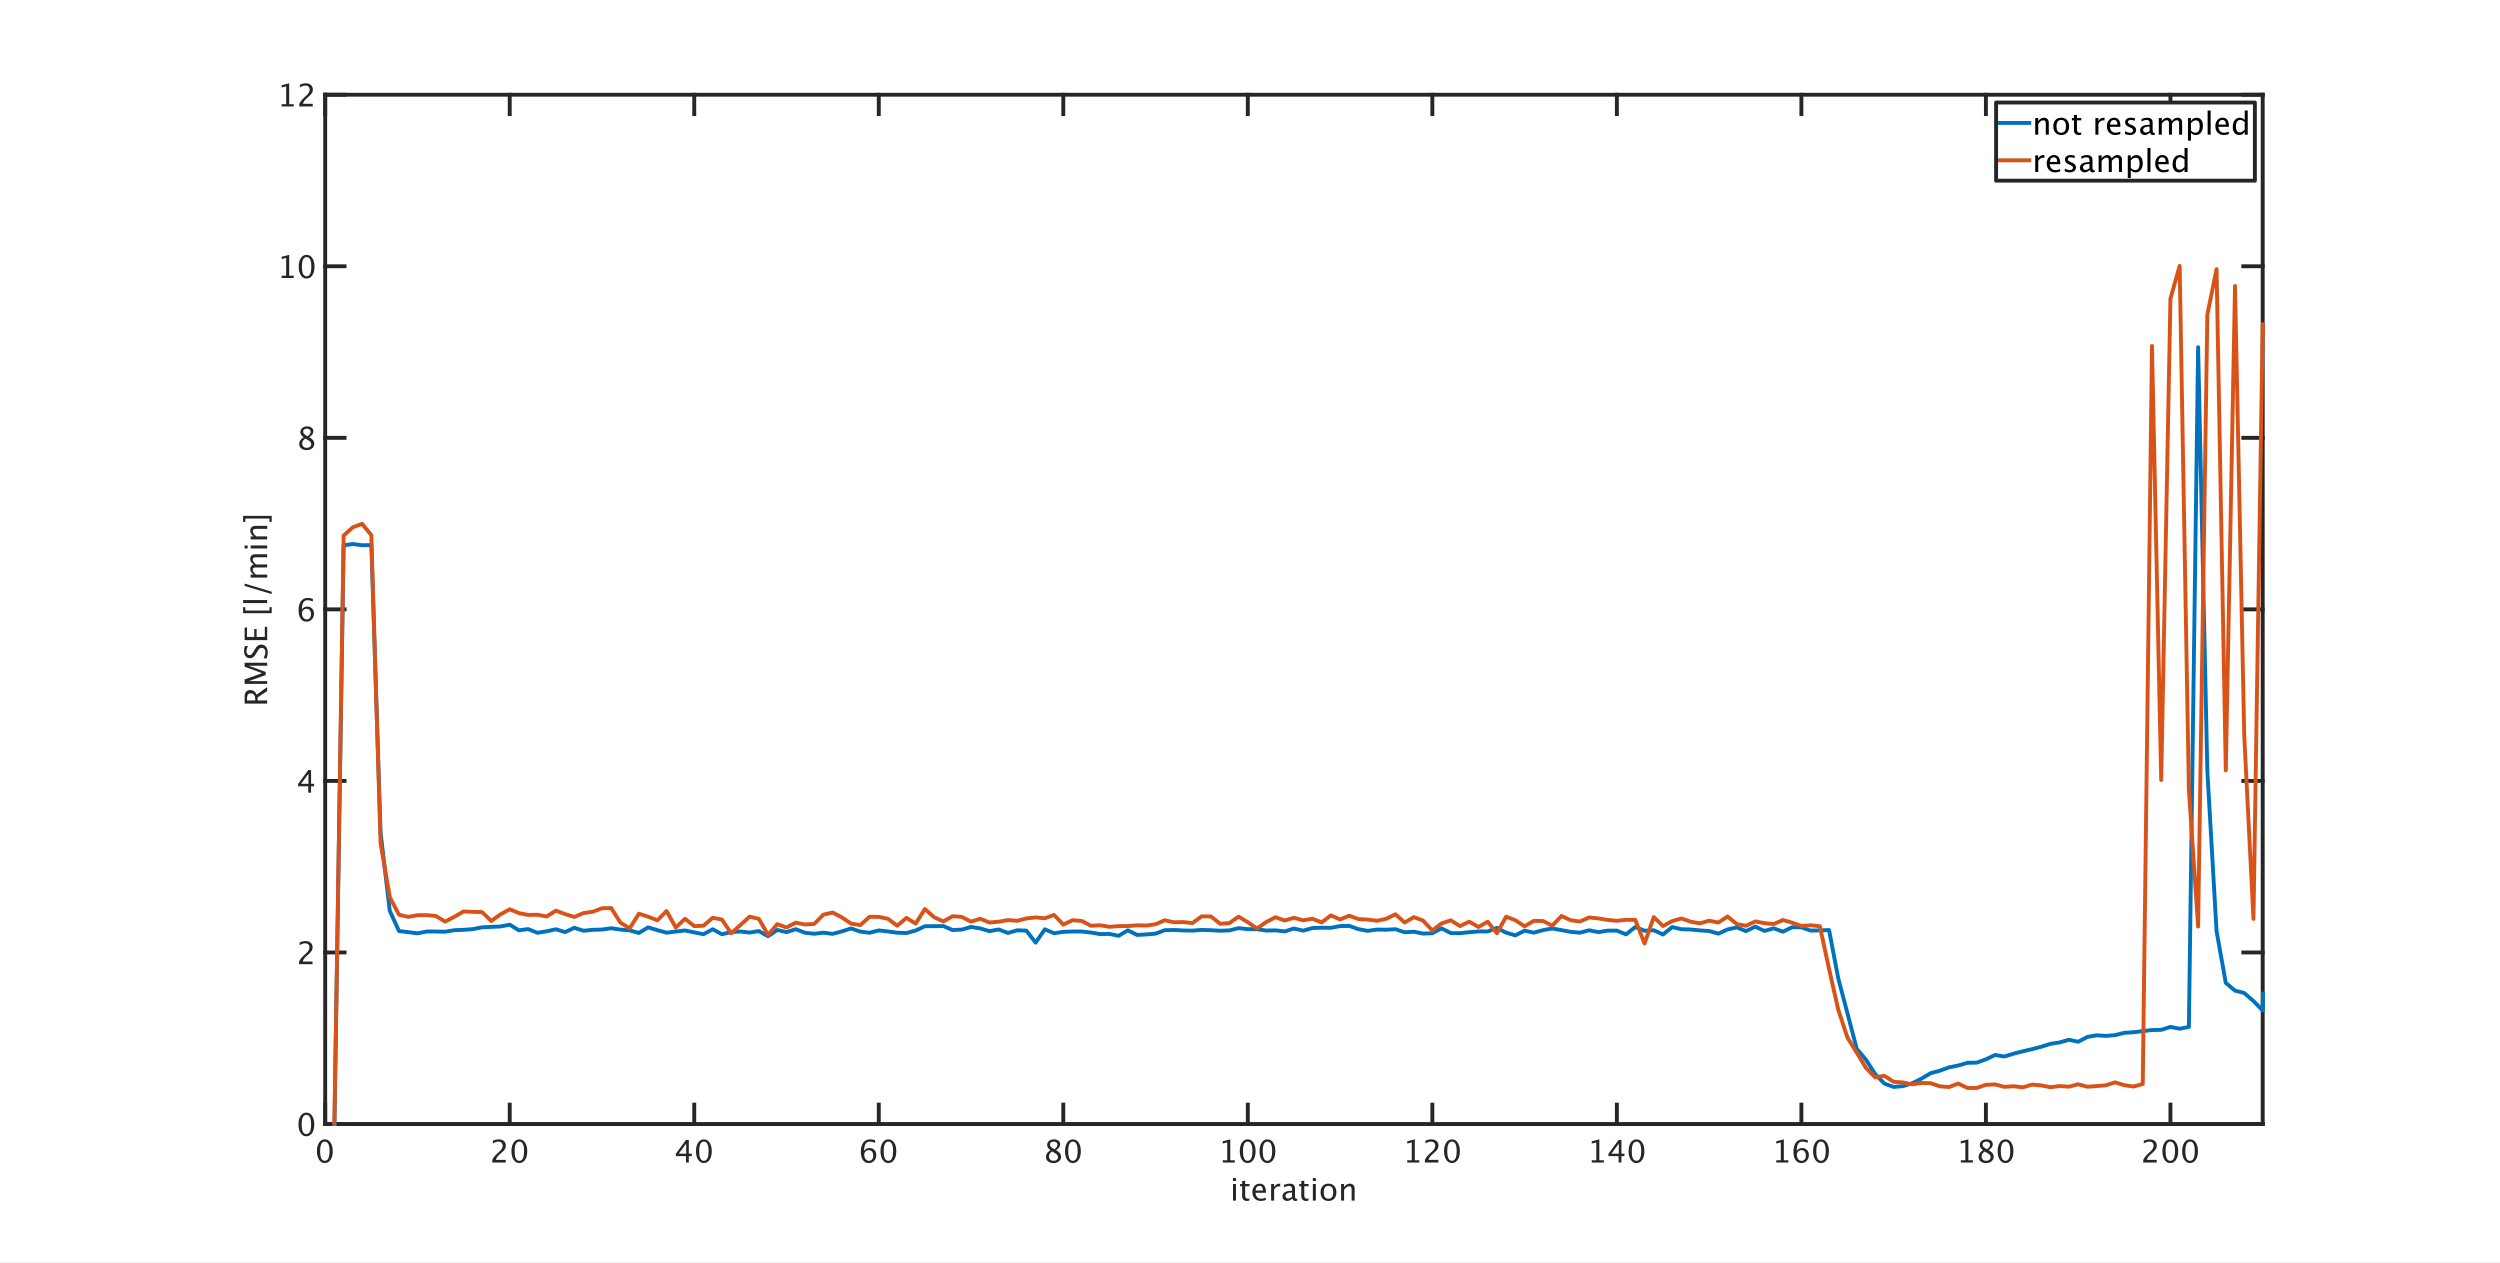<?xml version="1.0"?>
<!DOCTYPE svg PUBLIC '-//W3C//DTD SVG 1.0//EN'
          'http://www.w3.org/TR/2001/REC-SVG-20010904/DTD/svg10.dtd'>
<svg xmlns:xlink="http://www.w3.org/1999/xlink" style="fill-opacity:1; color-rendering:auto; color-interpolation:auto; text-rendering:auto; stroke:black; stroke-linecap:square; stroke-miterlimit:10; shape-rendering:auto; stroke-opacity:1; fill:black; stroke-dasharray:none; font-weight:normal; stroke-width:1; font-family:'Dialog'; font-style:normal; stroke-linejoin:miter; font-size:12px; stroke-dashoffset:0; image-rendering:auto;" width="2560" height="1293" xmlns="http://www.w3.org/2000/svg"
><rect width="100%" height="100%" fill="#333333" stroke="none"/><!--Generated by the Batik Graphics2D SVG Generator--><defs id="genericDefs"
  /><g
  ><defs id="defs1"
    ><clipPath clipPathUnits="userSpaceOnUse" id="clipPath1"
      ><path d="M0 0 L2560 0 L2560 1293 L0 1293 L0 0 Z"
      /></clipPath
    ></defs
    ><g style="fill:white; stroke:white;"
    ><rect x="0" y="0" width="2560" style="clip-path:url(#clipPath1); stroke:none;" height="1293"
    /></g
    ><g style="fill:white; text-rendering:optimizeSpeed; color-rendering:optimizeSpeed; image-rendering:optimizeSpeed; shape-rendering:crispEdges; stroke:white; color-interpolation:sRGB;"
    ><rect x="0" width="2560" height="1293" y="0" style="stroke:none;"
      /><path style="stroke:none;" d="M333 1151 L2317 1151 L2317 97 L333 97 Z"
    /></g
    ><g style="fill:rgb(38,38,38); text-rendering:geometricPrecision; image-rendering:optimizeQuality; color-rendering:optimizeQuality; stroke-linejoin:round; stroke:rgb(38,38,38); color-interpolation:linearRGB; stroke-width:4;"
    ><line y2="1151" style="fill:none;" x1="333" x2="2317" y1="1151"
      /><line y2="97" style="fill:none;" x1="333" x2="2317" y1="97"
      /><line y2="1131.16" style="fill:none;" x1="333" x2="333" y1="1151"
      /><line y2="1131.16" style="fill:none;" x1="521.952" x2="521.952" y1="1151"
      /><line y2="1131.16" style="fill:none;" x1="710.905" x2="710.905" y1="1151"
      /><line y2="1131.16" style="fill:none;" x1="899.857" x2="899.857" y1="1151"
      /><line y2="1131.16" style="fill:none;" x1="1088.81" x2="1088.81" y1="1151"
      /><line y2="1131.16" style="fill:none;" x1="1277.762" x2="1277.762" y1="1151"
      /><line y2="1131.16" style="fill:none;" x1="1466.714" x2="1466.714" y1="1151"
      /><line y2="1131.16" style="fill:none;" x1="1655.667" x2="1655.667" y1="1151"
      /><line y2="1131.16" style="fill:none;" x1="1844.619" x2="1844.619" y1="1151"
      /><line y2="1131.16" style="fill:none;" x1="2033.571" x2="2033.571" y1="1151"
      /><line y2="1131.16" style="fill:none;" x1="2222.524" x2="2222.524" y1="1151"
      /><line y2="116.84" style="fill:none;" x1="333" x2="333" y1="97"
      /><line y2="116.84" style="fill:none;" x1="521.952" x2="521.952" y1="97"
      /><line y2="116.84" style="fill:none;" x1="710.905" x2="710.905" y1="97"
      /><line y2="116.84" style="fill:none;" x1="899.857" x2="899.857" y1="97"
      /><line y2="116.84" style="fill:none;" x1="1088.81" x2="1088.81" y1="97"
      /><line y2="116.84" style="fill:none;" x1="1277.762" x2="1277.762" y1="97"
      /><line y2="116.84" style="fill:none;" x1="1466.714" x2="1466.714" y1="97"
      /><line y2="116.84" style="fill:none;" x1="1655.667" x2="1655.667" y1="97"
      /><line y2="116.84" style="fill:none;" x1="1844.619" x2="1844.619" y1="97"
      /><line y2="116.84" style="fill:none;" x1="2033.571" x2="2033.571" y1="97"
      /><line y2="116.84" style="fill:none;" x1="2222.524" x2="2222.524" y1="97"
    /></g
    ><g transform="translate(333,1159.4)" style="font-size:32px; fill:rgb(38,38,38); text-rendering:geometricPrecision; image-rendering:optimizeQuality; color-rendering:optimizeQuality; font-family:sans-serif; stroke:rgb(38,38,38); color-interpolation:linearRGB;"
    ><path style="stroke:none;" d="M-0.469 31.578 Q-4.047 31.578 -6.258 28.211 Q-8.469 24.844 -8.469 19.422 Q-8.469 13.953 -6.242 10.625 Q-4.016 7.297 -0.375 7.297 Q3.266 7.297 5.492 10.625 Q7.719 13.953 7.719 19.375 Q7.719 24.938 5.492 28.258 Q3.266 31.578 -0.469 31.578 ZM-0.438 29.266 Q4.453 29.266 4.453 19.328 Q4.453 9.609 -0.375 9.609 Q-5.188 9.609 -5.188 19.422 Q-5.188 29.266 -0.438 29.266 Z"
    /></g
    ><g transform="translate(521.952,1159.4)" style="font-size:32px; fill:rgb(38,38,38); text-rendering:geometricPrecision; image-rendering:optimizeQuality; color-rendering:optimizeQuality; font-family:sans-serif; stroke:rgb(38,38,38); color-interpolation:linearRGB;"
    ><path style="stroke:none;" d="M-17.844 31 L-17.844 28.297 Q-16.5 25.156 -12.406 21.453 L-10.641 19.875 Q-7.234 16.797 -7.234 13.766 Q-7.234 11.828 -8.398 10.719 Q-9.562 9.609 -11.594 9.609 Q-14 9.609 -17.266 11.469 L-17.266 8.75 Q-14.188 7.297 -11.156 7.297 Q-7.906 7.297 -5.938 9.047 Q-3.969 10.797 -3.969 13.688 Q-3.969 15.766 -4.961 17.375 Q-5.953 18.984 -8.656 21.281 L-9.844 22.297 Q-13.547 25.438 -14.125 28.297 L-4.078 28.297 L-4.078 31 ZM9.766 31.578 Q6.188 31.578 3.977 28.211 Q1.766 24.844 1.766 19.422 Q1.766 13.953 3.992 10.625 Q6.219 7.297 9.859 7.297 Q13.5 7.297 15.727 10.625 Q17.953 13.953 17.953 19.375 Q17.953 24.938 15.727 28.258 Q13.5 31.578 9.766 31.578 ZM9.797 29.266 Q14.688 29.266 14.688 19.328 Q14.688 9.609 9.859 9.609 Q5.047 9.609 5.047 19.422 Q5.047 29.266 9.797 29.266 Z"
    /></g
    ><g transform="translate(710.905,1159.4)" style="font-size:32px; fill:rgb(38,38,38); text-rendering:geometricPrecision; image-rendering:optimizeQuality; color-rendering:optimizeQuality; font-family:sans-serif; stroke:rgb(38,38,38); color-interpolation:linearRGB;"
    ><path style="stroke:none;" d="M-8.453 31 L-8.453 24.453 L-18.859 24.453 L-18.859 22.125 L-8.453 7.875 L-5.562 7.875 L-5.562 21.938 L-2.469 21.938 L-2.469 24.453 L-5.562 24.453 L-5.562 31 ZM-15.844 21.938 L-8.25 21.938 L-8.25 11.656 ZM9.766 31.578 Q6.188 31.578 3.977 28.211 Q1.766 24.844 1.766 19.422 Q1.766 13.953 3.992 10.625 Q6.219 7.297 9.859 7.297 Q13.5 7.297 15.727 10.625 Q17.953 13.953 17.953 19.375 Q17.953 24.938 15.727 28.258 Q13.5 31.578 9.766 31.578 ZM9.797 29.266 Q14.688 29.266 14.688 19.328 Q14.688 9.609 9.859 9.609 Q5.047 9.609 5.047 19.422 Q5.047 29.266 9.797 29.266 Z"
    /></g
    ><g transform="translate(899.857,1159.4)" style="font-size:32px; fill:rgb(38,38,38); text-rendering:geometricPrecision; image-rendering:optimizeQuality; color-rendering:optimizeQuality; font-family:sans-serif; stroke:rgb(38,38,38); color-interpolation:linearRGB;"
    ><path style="stroke:none;" d="M-15 19.016 Q-12.797 16.156 -9.453 16.156 Q-6.422 16.156 -4.492 18.164 Q-2.562 20.172 -2.562 23.312 Q-2.562 26.922 -4.727 29.25 Q-6.891 31.578 -10.219 31.578 Q-14.047 31.578 -16.203 28.5 Q-18.359 25.422 -18.359 19.953 Q-18.359 13.938 -15.883 10.609 Q-13.406 7.281 -8.906 7.281 Q-6.844 7.281 -3.75 8.156 L-3.75 10.844 Q-7.016 9.594 -9.094 9.594 Q-15 9.594 -15 19.016 ZM-5.656 24 Q-5.656 21.375 -6.836 19.875 Q-8.016 18.375 -10.109 18.375 Q-12.062 18.375 -13.469 19.688 Q-14.875 21 -14.875 22.844 Q-14.875 25.75 -13.539 27.508 Q-12.203 29.266 -10 29.266 Q-8.016 29.266 -6.836 27.836 Q-5.656 26.406 -5.656 24 ZM9.766 31.578 Q6.188 31.578 3.977 28.211 Q1.766 24.844 1.766 19.422 Q1.766 13.953 3.992 10.625 Q6.219 7.297 9.859 7.297 Q13.5 7.297 15.727 10.625 Q17.953 13.953 17.953 19.375 Q17.953 24.938 15.727 28.258 Q13.5 31.578 9.766 31.578 ZM9.797 29.266 Q14.688 29.266 14.688 19.328 Q14.688 9.609 9.859 9.609 Q5.047 9.609 5.047 19.422 Q5.047 29.266 9.797 29.266 Z"
    /></g
    ><g transform="translate(1088.81,1159.4)" style="font-size:32px; fill:rgb(38,38,38); text-rendering:geometricPrecision; image-rendering:optimizeQuality; color-rendering:optimizeQuality; font-family:sans-serif; stroke:rgb(38,38,38); color-interpolation:linearRGB;"
    ><path style="stroke:none;" d="M-13.141 18.406 Q-16.531 16.047 -16.531 13.188 Q-16.531 10.562 -14.609 8.922 Q-12.688 7.281 -9.594 7.281 Q-6.734 7.281 -4.961 8.672 Q-3.188 10.062 -3.188 12.281 Q-3.188 15.641 -7.5 18.406 Q-2.266 20.969 -2.266 25.016 Q-2.266 27.922 -4.461 29.75 Q-6.656 31.578 -10.125 31.578 Q-13.531 31.578 -15.633 29.852 Q-17.734 28.125 -17.734 25.312 Q-17.734 21.156 -13.141 18.406 ZM-9.219 17.438 Q-5.984 15.312 -5.984 12.703 Q-5.984 11.312 -7.062 10.461 Q-8.141 9.609 -9.906 9.609 Q-11.609 9.609 -12.672 10.445 Q-13.734 11.281 -13.734 12.609 Q-13.734 13.906 -12.773 14.93 Q-11.812 15.953 -9.219 17.438 ZM-11.469 19.656 Q-13.328 21.094 -13.992 22.164 Q-14.656 23.234 -14.656 24.828 Q-14.656 26.812 -13.375 28.039 Q-12.094 29.266 -10 29.266 Q-7.984 29.266 -6.711 28.219 Q-5.438 27.172 -5.438 25.5 Q-5.438 24.156 -6.227 23.227 Q-7.016 22.297 -9.281 20.953 ZM9.766 31.578 Q6.188 31.578 3.977 28.211 Q1.766 24.844 1.766 19.422 Q1.766 13.953 3.992 10.625 Q6.219 7.297 9.859 7.297 Q13.5 7.297 15.727 10.625 Q17.953 13.953 17.953 19.375 Q17.953 24.938 15.727 28.258 Q13.5 31.578 9.766 31.578 ZM9.797 29.266 Q14.688 29.266 14.688 19.328 Q14.688 9.609 9.859 9.609 Q5.047 9.609 5.047 19.422 Q5.047 29.266 9.797 29.266 Z"
    /></g
    ><g transform="translate(1277.762,1159.4)" style="font-size:32px; fill:rgb(38,38,38); text-rendering:geometricPrecision; image-rendering:optimizeQuality; color-rendering:optimizeQuality; font-family:sans-serif; stroke:rgb(38,38,38); color-interpolation:linearRGB;"
    ><path style="stroke:none;" d="M-25.688 31 L-25.688 28.688 L-21.062 28.688 L-21.062 10.438 L-25.688 11.594 L-25.688 9.219 L-17.969 7.297 L-17.969 28.688 L-13.344 28.688 L-13.344 31 ZM-0.234 31.578 Q-3.812 31.578 -6.023 28.211 Q-8.234 24.844 -8.234 19.422 Q-8.234 13.953 -6.008 10.625 Q-3.781 7.297 -0.141 7.297 Q3.5 7.297 5.727 10.625 Q7.953 13.953 7.953 19.375 Q7.953 24.938 5.727 28.258 Q3.5 31.578 -0.234 31.578 ZM-0.203 29.266 Q4.688 29.266 4.688 19.328 Q4.688 9.609 -0.141 9.609 Q-4.953 9.609 -4.953 19.422 Q-4.953 29.266 -0.203 29.266 ZM20 31.578 Q16.422 31.578 14.211 28.211 Q12 24.844 12 19.422 Q12 13.953 14.227 10.625 Q16.453 7.297 20.094 7.297 Q23.734 7.297 25.961 10.625 Q28.188 13.953 28.188 19.375 Q28.188 24.938 25.961 28.258 Q23.734 31.578 20 31.578 ZM20.031 29.266 Q24.922 29.266 24.922 19.328 Q24.922 9.609 20.094 9.609 Q15.281 9.609 15.281 19.422 Q15.281 29.266 20.031 29.266 Z"
    /></g
    ><g transform="translate(1466.714,1159.4)" style="font-size:32px; fill:rgb(38,38,38); text-rendering:geometricPrecision; image-rendering:optimizeQuality; color-rendering:optimizeQuality; font-family:sans-serif; stroke:rgb(38,38,38); color-interpolation:linearRGB;"
    ><path style="stroke:none;" d="M-25.688 31 L-25.688 28.688 L-21.062 28.688 L-21.062 10.438 L-25.688 11.594 L-25.688 9.219 L-17.969 7.297 L-17.969 28.688 L-13.344 28.688 L-13.344 31 ZM-7.609 31 L-7.609 28.297 Q-6.266 25.156 -2.172 21.453 L-0.406 19.875 Q3 16.797 3 13.766 Q3 11.828 1.836 10.719 Q0.672 9.609 -1.359 9.609 Q-3.766 9.609 -7.031 11.469 L-7.031 8.75 Q-3.953 7.297 -0.922 7.297 Q2.328 7.297 4.297 9.047 Q6.266 10.797 6.266 13.688 Q6.266 15.766 5.273 17.375 Q4.281 18.984 1.578 21.281 L0.391 22.297 Q-3.312 25.438 -3.891 28.297 L6.156 28.297 L6.156 31 ZM20 31.578 Q16.422 31.578 14.211 28.211 Q12 24.844 12 19.422 Q12 13.953 14.227 10.625 Q16.453 7.297 20.094 7.297 Q23.734 7.297 25.961 10.625 Q28.188 13.953 28.188 19.375 Q28.188 24.938 25.961 28.258 Q23.734 31.578 20 31.578 ZM20.031 29.266 Q24.922 29.266 24.922 19.328 Q24.922 9.609 20.094 9.609 Q15.281 9.609 15.281 19.422 Q15.281 29.266 20.031 29.266 Z"
    /></g
    ><g transform="translate(1655.667,1159.4)" style="font-size:32px; fill:rgb(38,38,38); text-rendering:geometricPrecision; image-rendering:optimizeQuality; color-rendering:optimizeQuality; font-family:sans-serif; stroke:rgb(38,38,38); color-interpolation:linearRGB;"
    ><path style="stroke:none;" d="M-25.688 31 L-25.688 28.688 L-21.062 28.688 L-21.062 10.438 L-25.688 11.594 L-25.688 9.219 L-17.969 7.297 L-17.969 28.688 L-13.344 28.688 L-13.344 31 ZM1.781 31 L1.781 24.453 L-8.625 24.453 L-8.625 22.125 L1.781 7.875 L4.672 7.875 L4.672 21.938 L7.766 21.938 L7.766 24.453 L4.672 24.453 L4.672 31 ZM-5.609 21.938 L1.984 21.938 L1.984 11.656 ZM20 31.578 Q16.422 31.578 14.211 28.211 Q12 24.844 12 19.422 Q12 13.953 14.227 10.625 Q16.453 7.297 20.094 7.297 Q23.734 7.297 25.961 10.625 Q28.188 13.953 28.188 19.375 Q28.188 24.938 25.961 28.258 Q23.734 31.578 20 31.578 ZM20.031 29.266 Q24.922 29.266 24.922 19.328 Q24.922 9.609 20.094 9.609 Q15.281 9.609 15.281 19.422 Q15.281 29.266 20.031 29.266 Z"
    /></g
    ><g transform="translate(1844.619,1159.4)" style="font-size:32px; fill:rgb(38,38,38); text-rendering:geometricPrecision; image-rendering:optimizeQuality; color-rendering:optimizeQuality; font-family:sans-serif; stroke:rgb(38,38,38); color-interpolation:linearRGB;"
    ><path style="stroke:none;" d="M-25.688 31 L-25.688 28.688 L-21.062 28.688 L-21.062 10.438 L-25.688 11.594 L-25.688 9.219 L-17.969 7.297 L-17.969 28.688 L-13.344 28.688 L-13.344 31 ZM-4.766 19.016 Q-2.562 16.156 0.781 16.156 Q3.812 16.156 5.742 18.164 Q7.672 20.172 7.672 23.312 Q7.672 26.922 5.508 29.25 Q3.344 31.578 0.016 31.578 Q-3.812 31.578 -5.969 28.5 Q-8.125 25.422 -8.125 19.953 Q-8.125 13.938 -5.648 10.609 Q-3.172 7.281 1.328 7.281 Q3.391 7.281 6.484 8.156 L6.484 10.844 Q3.219 9.594 1.141 9.594 Q-4.766 9.594 -4.766 19.016 ZM4.578 24 Q4.578 21.375 3.398 19.875 Q2.219 18.375 0.125 18.375 Q-1.828 18.375 -3.234 19.688 Q-4.641 21 -4.641 22.844 Q-4.641 25.75 -3.305 27.508 Q-1.969 29.266 0.234 29.266 Q2.219 29.266 3.398 27.836 Q4.578 26.406 4.578 24 ZM20 31.578 Q16.422 31.578 14.211 28.211 Q12 24.844 12 19.422 Q12 13.953 14.227 10.625 Q16.453 7.297 20.094 7.297 Q23.734 7.297 25.961 10.625 Q28.188 13.953 28.188 19.375 Q28.188 24.938 25.961 28.258 Q23.734 31.578 20 31.578 ZM20.031 29.266 Q24.922 29.266 24.922 19.328 Q24.922 9.609 20.094 9.609 Q15.281 9.609 15.281 19.422 Q15.281 29.266 20.031 29.266 Z"
    /></g
    ><g transform="translate(2033.571,1159.4)" style="font-size:32px; fill:rgb(38,38,38); text-rendering:geometricPrecision; image-rendering:optimizeQuality; color-rendering:optimizeQuality; font-family:sans-serif; stroke:rgb(38,38,38); color-interpolation:linearRGB;"
    ><path style="stroke:none;" d="M-25.688 31 L-25.688 28.688 L-21.062 28.688 L-21.062 10.438 L-25.688 11.594 L-25.688 9.219 L-17.969 7.297 L-17.969 28.688 L-13.344 28.688 L-13.344 31 ZM-2.906 18.406 Q-6.297 16.047 -6.297 13.188 Q-6.297 10.562 -4.375 8.922 Q-2.453 7.281 0.641 7.281 Q3.5 7.281 5.273 8.672 Q7.047 10.062 7.047 12.281 Q7.047 15.641 2.734 18.406 Q7.969 20.969 7.969 25.016 Q7.969 27.922 5.773 29.75 Q3.578 31.578 0.109 31.578 Q-3.297 31.578 -5.398 29.852 Q-7.5 28.125 -7.5 25.312 Q-7.5 21.156 -2.906 18.406 ZM1.016 17.438 Q4.25 15.312 4.25 12.703 Q4.25 11.312 3.172 10.461 Q2.094 9.609 0.328 9.609 Q-1.375 9.609 -2.438 10.445 Q-3.5 11.281 -3.5 12.609 Q-3.5 13.906 -2.539 14.93 Q-1.578 15.953 1.016 17.438 ZM-1.234 19.656 Q-3.094 21.094 -3.758 22.164 Q-4.422 23.234 -4.422 24.828 Q-4.422 26.812 -3.141 28.039 Q-1.859 29.266 0.234 29.266 Q2.25 29.266 3.523 28.219 Q4.797 27.172 4.797 25.5 Q4.797 24.156 4.008 23.227 Q3.219 22.297 0.953 20.953 ZM20 31.578 Q16.422 31.578 14.211 28.211 Q12 24.844 12 19.422 Q12 13.953 14.227 10.625 Q16.453 7.297 20.094 7.297 Q23.734 7.297 25.961 10.625 Q28.188 13.953 28.188 19.375 Q28.188 24.938 25.961 28.258 Q23.734 31.578 20 31.578 ZM20.031 29.266 Q24.922 29.266 24.922 19.328 Q24.922 9.609 20.094 9.609 Q15.281 9.609 15.281 19.422 Q15.281 29.266 20.031 29.266 Z"
    /></g
    ><g transform="translate(2222.524,1159.4)" style="font-size:32px; fill:rgb(38,38,38); text-rendering:geometricPrecision; image-rendering:optimizeQuality; color-rendering:optimizeQuality; font-family:sans-serif; stroke:rgb(38,38,38); color-interpolation:linearRGB;"
    ><path style="stroke:none;" d="M-27.844 31 L-27.844 28.297 Q-26.5 25.156 -22.406 21.453 L-20.641 19.875 Q-17.234 16.797 -17.234 13.766 Q-17.234 11.828 -18.398 10.719 Q-19.562 9.609 -21.594 9.609 Q-24 9.609 -27.266 11.469 L-27.266 8.75 Q-24.188 7.297 -21.156 7.297 Q-17.906 7.297 -15.938 9.047 Q-13.969 10.797 -13.969 13.688 Q-13.969 15.766 -14.961 17.375 Q-15.953 18.984 -18.656 21.281 L-19.844 22.297 Q-23.547 25.438 -24.125 28.297 L-14.078 28.297 L-14.078 31 ZM-0.234 31.578 Q-3.812 31.578 -6.023 28.211 Q-8.234 24.844 -8.234 19.422 Q-8.234 13.953 -6.008 10.625 Q-3.781 7.297 -0.141 7.297 Q3.5 7.297 5.727 10.625 Q7.953 13.953 7.953 19.375 Q7.953 24.938 5.727 28.258 Q3.5 31.578 -0.234 31.578 ZM-0.203 29.266 Q4.688 29.266 4.688 19.328 Q4.688 9.609 -0.141 9.609 Q-4.953 9.609 -4.953 19.422 Q-4.953 29.266 -0.203 29.266 ZM20 31.578 Q16.422 31.578 14.211 28.211 Q12 24.844 12 19.422 Q12 13.953 14.227 10.625 Q16.453 7.297 20.094 7.297 Q23.734 7.297 25.961 10.625 Q28.188 13.953 28.188 19.375 Q28.188 24.938 25.961 28.258 Q23.734 31.578 20 31.578 ZM20.031 29.266 Q24.922 29.266 24.922 19.328 Q24.922 9.609 20.094 9.609 Q15.281 9.609 15.281 19.422 Q15.281 29.266 20.031 29.266 Z"
    /></g
    ><g transform="translate(1325.001,1198.4)" style="font-size:32px; fill:rgb(38,38,38); text-rendering:geometricPrecision; image-rendering:optimizeQuality; color-rendering:optimizeQuality; font-family:sans-serif; stroke:rgb(38,38,38); color-interpolation:linearRGB;"
    ><path style="stroke:none;" d="M-62.422 31 L-62.422 14.031 L-59.344 14.031 L-59.344 31 ZM-62.422 10.953 L-62.422 7.875 L-59.344 7.875 L-59.344 10.953 ZM-48.078 31.391 Q-50.422 31.391 -51.734 30.047 Q-53.047 28.703 -53.047 26.312 L-53.047 16.344 L-55.172 16.344 L-55.172 14.031 L-53.047 14.031 L-53.047 10.953 L-49.969 10.656 L-49.969 14.031 L-45.531 14.031 L-45.531 16.344 L-49.969 16.344 L-49.969 25.75 Q-49.969 29.078 -47.094 29.078 Q-46.484 29.078 -45.609 28.875 L-45.609 31 Q-47.031 31.391 -48.078 31.391 ZM-28.766 30.453 Q-31.859 31.391 -34.062 31.391 Q-37.812 31.391 -40.18 28.898 Q-42.547 26.406 -42.547 22.438 Q-42.547 18.578 -40.461 16.109 Q-38.375 13.641 -35.125 13.641 Q-32.047 13.641 -30.367 15.828 Q-28.688 18.016 -28.688 22.047 L-28.703 23 L-39.406 23 Q-38.734 29.047 -33.484 29.047 Q-31.562 29.047 -28.766 28.016 ZM-39.266 20.688 L-31.781 20.688 Q-31.781 15.953 -35.312 15.953 Q-38.859 15.953 -39.266 20.688 ZM-23.375 31 L-23.375 14.031 L-20.297 14.031 L-20.297 17.219 Q-18.469 13.656 -14.984 13.656 Q-14.516 13.656 -14 13.734 L-14 16.609 Q-14.797 16.344 -15.406 16.344 Q-18.328 16.344 -20.297 19.812 L-20.297 31 ZM-1.531 28.844 Q-4.297 31.391 -6.859 31.391 Q-8.969 31.391 -10.359 30.07 Q-11.75 28.75 -11.75 26.734 Q-11.75 23.953 -9.414 22.461 Q-7.078 20.969 -2.719 20.969 L-1.984 20.969 L-1.984 18.922 Q-1.984 15.969 -5.016 15.969 Q-7.453 15.969 -10.281 17.469 L-10.281 14.922 Q-7.172 13.656 -4.453 13.656 Q-1.609 13.656 -0.258 14.938 Q1.094 16.219 1.094 18.922 L1.094 26.609 Q1.094 29.25 2.719 29.25 Q2.922 29.25 3.312 29.188 L3.531 30.891 Q2.484 31.391 1.219 31.391 Q-0.938 31.391 -1.531 28.844 ZM-1.984 27.172 L-1.984 22.781 L-3.016 22.75 Q-5.547 22.75 -7.109 23.711 Q-8.672 24.672 -8.672 26.234 Q-8.672 27.344 -7.891 28.109 Q-7.109 28.875 -5.984 28.875 Q-4.062 28.875 -1.984 27.172 ZM12.484 31.391 Q10.141 31.391 8.828 30.047 Q7.516 28.703 7.516 26.312 L7.516 16.344 L5.391 16.344 L5.391 14.031 L7.516 14.031 L7.516 10.953 L10.594 10.656 L10.594 14.031 L15.031 14.031 L15.031 16.344 L10.594 16.344 L10.594 25.75 Q10.594 29.078 13.469 29.078 Q14.078 29.078 14.953 28.875 L14.953 31 Q13.531 31.391 12.484 31.391 ZM19.359 31 L19.359 14.031 L22.438 14.031 L22.438 31 ZM19.359 10.953 L19.359 7.875 L22.438 7.875 L22.438 10.953 ZM35.25 31.391 Q31.609 31.391 29.438 28.977 Q27.266 26.562 27.266 22.516 Q27.266 18.422 29.445 16.039 Q31.625 13.656 35.359 13.656 Q39.094 13.656 41.273 16.039 Q43.453 18.422 43.453 22.484 Q43.453 26.641 41.266 29.016 Q39.078 31.391 35.25 31.391 ZM35.297 29.078 Q40.188 29.078 40.188 22.484 Q40.188 15.969 35.359 15.969 Q30.547 15.969 30.547 22.516 Q30.547 29.078 35.297 29.078 ZM48.266 31 L48.266 14.031 L51.344 14.031 L51.344 17.219 Q53.781 13.656 57.312 13.656 Q59.516 13.656 60.828 15.055 Q62.141 16.453 62.141 18.812 L62.141 31 L59.062 31 L59.062 19.812 Q59.062 17.922 58.508 17.117 Q57.953 16.312 56.672 16.312 Q53.844 16.312 51.344 20.016 L51.344 31 Z"
    /></g
    ><g style="fill:rgb(38,38,38); text-rendering:geometricPrecision; image-rendering:optimizeQuality; color-rendering:optimizeQuality; stroke-linejoin:round; stroke:rgb(38,38,38); color-interpolation:linearRGB; stroke-width:4;"
    ><line y2="97" style="fill:none;" x1="333" x2="333" y1="1151"
      /><line y2="97" style="fill:none;" x1="2317" x2="2317" y1="1151"
      /><line y2="1151" style="fill:none;" x1="333" x2="352.84" y1="1151"
      /><line y2="975.333" style="fill:none;" x1="333" x2="352.84" y1="975.333"
      /><line y2="799.667" style="fill:none;" x1="333" x2="352.84" y1="799.667"
      /><line y2="624" style="fill:none;" x1="333" x2="352.84" y1="624"
      /><line y2="448.333" style="fill:none;" x1="333" x2="352.84" y1="448.333"
      /><line y2="272.667" style="fill:none;" x1="333" x2="352.84" y1="272.667"
      /><line y2="97" style="fill:none;" x1="333" x2="352.84" y1="97"
      /><line y2="1151" style="fill:none;" x1="2317" x2="2297.16" y1="1151"
      /><line y2="975.333" style="fill:none;" x1="2317" x2="2297.16" y1="975.333"
      /><line y2="799.667" style="fill:none;" x1="2317" x2="2297.16" y1="799.667"
      /><line y2="624" style="fill:none;" x1="2317" x2="2297.16" y1="624"
      /><line y2="448.333" style="fill:none;" x1="2317" x2="2297.16" y1="448.333"
      /><line y2="272.667" style="fill:none;" x1="2317" x2="2297.16" y1="272.667"
      /><line y2="97" style="fill:none;" x1="2317" x2="2297.16" y1="97"
    /></g
    ><g transform="translate(324.6,1151)" style="font-size:32px; fill:rgb(38,38,38); text-rendering:geometricPrecision; image-rendering:optimizeQuality; color-rendering:optimizeQuality; font-family:sans-serif; stroke:rgb(38,38,38); color-interpolation:linearRGB;"
    ><path style="stroke:none;" d="M-10.969 12.578 Q-14.547 12.578 -16.758 9.211 Q-18.969 5.844 -18.969 0.422 Q-18.969 -5.047 -16.742 -8.375 Q-14.516 -11.703 -10.875 -11.703 Q-7.234 -11.703 -5.008 -8.375 Q-2.781 -5.047 -2.781 0.375 Q-2.781 5.938 -5.008 9.258 Q-7.234 12.578 -10.969 12.578 ZM-10.938 10.266 Q-6.047 10.266 -6.047 0.328 Q-6.047 -9.391 -10.875 -9.391 Q-15.688 -9.391 -15.688 0.422 Q-15.688 10.266 -10.938 10.266 Z"
    /></g
    ><g transform="translate(324.6,975.333)" style="font-size:32px; fill:rgb(38,38,38); text-rendering:geometricPrecision; image-rendering:optimizeQuality; color-rendering:optimizeQuality; font-family:sans-serif; stroke:rgb(38,38,38); color-interpolation:linearRGB;"
    ><path style="stroke:none;" d="M-18.344 12 L-18.344 9.297 Q-17 6.156 -12.906 2.453 L-11.141 0.875 Q-7.734 -2.203 -7.734 -5.234 Q-7.734 -7.172 -8.898 -8.281 Q-10.062 -9.391 -12.094 -9.391 Q-14.5 -9.391 -17.766 -7.531 L-17.766 -10.25 Q-14.688 -11.703 -11.656 -11.703 Q-8.406 -11.703 -6.438 -9.953 Q-4.469 -8.203 -4.469 -5.312 Q-4.469 -3.234 -5.461 -1.625 Q-6.453 -0.016 -9.156 2.281 L-10.344 3.297 Q-14.047 6.438 -14.625 9.297 L-4.578 9.297 L-4.578 12 Z"
    /></g
    ><g transform="translate(324.6,799.667)" style="font-size:32px; fill:rgb(38,38,38); text-rendering:geometricPrecision; image-rendering:optimizeQuality; color-rendering:optimizeQuality; font-family:sans-serif; stroke:rgb(38,38,38); color-interpolation:linearRGB;"
    ><path style="stroke:none;" d="M-8.953 12 L-8.953 5.453 L-19.359 5.453 L-19.359 3.125 L-8.953 -11.125 L-6.062 -11.125 L-6.062 2.938 L-2.969 2.938 L-2.969 5.453 L-6.062 5.453 L-6.062 12 ZM-16.344 2.938 L-8.75 2.938 L-8.75 -7.344 Z"
    /></g
    ><g transform="translate(324.6,624)" style="font-size:32px; fill:rgb(38,38,38); text-rendering:geometricPrecision; image-rendering:optimizeQuality; color-rendering:optimizeQuality; font-family:sans-serif; stroke:rgb(38,38,38); color-interpolation:linearRGB;"
    ><path style="stroke:none;" d="M-15.5 0.016 Q-13.297 -2.844 -9.953 -2.844 Q-6.922 -2.844 -4.992 -0.836 Q-3.062 1.172 -3.062 4.312 Q-3.062 7.922 -5.227 10.25 Q-7.391 12.578 -10.719 12.578 Q-14.547 12.578 -16.703 9.5 Q-18.859 6.422 -18.859 0.953 Q-18.859 -5.062 -16.383 -8.391 Q-13.906 -11.719 -9.406 -11.719 Q-7.344 -11.719 -4.25 -10.844 L-4.25 -8.156 Q-7.516 -9.406 -9.594 -9.406 Q-15.5 -9.406 -15.5 0.016 ZM-6.156 5 Q-6.156 2.375 -7.336 0.875 Q-8.516 -0.625 -10.609 -0.625 Q-12.562 -0.625 -13.969 0.688 Q-15.375 2 -15.375 3.844 Q-15.375 6.75 -14.039 8.508 Q-12.703 10.266 -10.5 10.266 Q-8.516 10.266 -7.336 8.836 Q-6.156 7.406 -6.156 5 Z"
    /></g
    ><g transform="translate(324.6,448.333)" style="font-size:32px; fill:rgb(38,38,38); text-rendering:geometricPrecision; image-rendering:optimizeQuality; color-rendering:optimizeQuality; font-family:sans-serif; stroke:rgb(38,38,38); color-interpolation:linearRGB;"
    ><path style="stroke:none;" d="M-13.641 -0.594 Q-17.031 -2.953 -17.031 -5.812 Q-17.031 -8.438 -15.109 -10.078 Q-13.188 -11.719 -10.094 -11.719 Q-7.234 -11.719 -5.461 -10.328 Q-3.688 -8.938 -3.688 -6.719 Q-3.688 -3.359 -8 -0.594 Q-2.766 1.969 -2.766 6.016 Q-2.766 8.922 -4.961 10.75 Q-7.156 12.578 -10.625 12.578 Q-14.031 12.578 -16.133 10.852 Q-18.234 9.125 -18.234 6.312 Q-18.234 2.156 -13.641 -0.594 ZM-9.719 -1.562 Q-6.484 -3.688 -6.484 -6.297 Q-6.484 -7.688 -7.562 -8.539 Q-8.641 -9.391 -10.406 -9.391 Q-12.109 -9.391 -13.172 -8.555 Q-14.234 -7.719 -14.234 -6.391 Q-14.234 -5.094 -13.273 -4.07 Q-12.312 -3.047 -9.719 -1.562 ZM-11.969 0.656 Q-13.828 2.094 -14.492 3.164 Q-15.156 4.234 -15.156 5.828 Q-15.156 7.812 -13.875 9.039 Q-12.594 10.266 -10.5 10.266 Q-8.484 10.266 -7.211 9.219 Q-5.938 8.172 -5.938 6.5 Q-5.938 5.156 -6.727 4.227 Q-7.516 3.297 -9.781 1.953 Z"
    /></g
    ><g transform="translate(324.6,272.667)" style="font-size:32px; fill:rgb(38,38,38); text-rendering:geometricPrecision; image-rendering:optimizeQuality; color-rendering:optimizeQuality; font-family:sans-serif; stroke:rgb(38,38,38); color-interpolation:linearRGB;"
    ><path style="stroke:none;" d="M-36.188 12 L-36.188 9.688 L-31.562 9.688 L-31.562 -8.562 L-36.188 -7.406 L-36.188 -9.781 L-28.469 -11.703 L-28.469 9.688 L-23.844 9.688 L-23.844 12 ZM-10.734 12.578 Q-14.312 12.578 -16.523 9.211 Q-18.734 5.844 -18.734 0.422 Q-18.734 -5.047 -16.508 -8.375 Q-14.281 -11.703 -10.641 -11.703 Q-7 -11.703 -4.773 -8.375 Q-2.547 -5.047 -2.547 0.375 Q-2.547 5.938 -4.773 9.258 Q-7 12.578 -10.734 12.578 ZM-10.703 10.266 Q-5.812 10.266 -5.812 0.328 Q-5.812 -9.391 -10.641 -9.391 Q-15.453 -9.391 -15.453 0.422 Q-15.453 10.266 -10.703 10.266 Z"
    /></g
    ><g transform="translate(324.6,97)" style="font-size:32px; fill:rgb(38,38,38); text-rendering:geometricPrecision; image-rendering:optimizeQuality; color-rendering:optimizeQuality; font-family:sans-serif; stroke:rgb(38,38,38); color-interpolation:linearRGB;"
    ><path style="stroke:none;" d="M-36.188 12 L-36.188 9.688 L-31.562 9.688 L-31.562 -8.562 L-36.188 -7.406 L-36.188 -9.781 L-28.469 -11.703 L-28.469 9.688 L-23.844 9.688 L-23.844 12 ZM-18.109 12 L-18.109 9.297 Q-16.766 6.156 -12.672 2.453 L-10.906 0.875 Q-7.5 -2.203 -7.5 -5.234 Q-7.5 -7.172 -8.664 -8.281 Q-9.828 -9.391 -11.859 -9.391 Q-14.266 -9.391 -17.531 -7.531 L-17.531 -10.25 Q-14.453 -11.703 -11.422 -11.703 Q-8.172 -11.703 -6.203 -9.953 Q-4.234 -8.203 -4.234 -5.312 Q-4.234 -3.234 -5.227 -1.625 Q-6.219 -0.016 -8.922 2.281 L-10.109 3.297 Q-13.812 6.438 -14.391 9.297 L-4.344 9.297 L-4.344 12 Z"
    /></g
    ><g transform="translate(280.6,624) rotate(-90)" style="font-size:32px; fill:rgb(38,38,38); text-rendering:geometricPrecision; image-rendering:optimizeQuality; color-rendering:optimizeQuality; font-family:sans-serif; stroke:rgb(38,38,38); color-interpolation:linearRGB;"
    ><path style="stroke:none;" d="M-96.516 -7 L-96.516 -30.125 L-89.516 -30.125 Q-86.188 -30.125 -84.414 -28.656 Q-82.641 -27.188 -82.641 -24.391 Q-82.641 -19.766 -87.312 -17.828 L-79.594 -7 L-83.625 -7 L-90.203 -16.781 L-93.266 -16.781 L-93.266 -7 ZM-93.266 -19.234 L-92.203 -19.234 Q-86.016 -19.234 -86.016 -24.094 Q-86.016 -27.672 -91.203 -27.672 L-93.266 -27.672 ZM-76.281 -7 L-76.281 -30.125 L-71.734 -30.125 L-65.328 -12.234 L-58.734 -30.125 L-54.672 -30.125 L-54.672 -7 L-57.734 -7 L-57.734 -25.812 L-64.109 -8.547 L-67.281 -8.547 L-73.469 -25.859 L-73.469 -7 ZM-44.188 -6.422 Q-46.516 -6.422 -50.141 -7.438 L-50.141 -10.688 Q-46.234 -8.875 -43.719 -8.875 Q-41.781 -8.875 -40.602 -9.891 Q-39.422 -10.906 -39.422 -12.562 Q-39.422 -13.922 -40.195 -14.875 Q-40.969 -15.828 -43.047 -17 L-44.641 -17.922 Q-47.594 -19.609 -48.805 -21.102 Q-50.016 -22.594 -50.016 -24.578 Q-50.016 -27.25 -48.078 -28.977 Q-46.141 -30.703 -43.141 -30.703 Q-40.469 -30.703 -37.5 -29.812 L-37.5 -26.812 Q-41.156 -28.25 -42.953 -28.25 Q-44.656 -28.25 -45.766 -27.344 Q-46.875 -26.438 -46.875 -25.062 Q-46.875 -23.906 -46.062 -23.016 Q-45.25 -22.125 -43.094 -20.891 L-41.438 -19.953 Q-38.438 -18.25 -37.25 -16.734 Q-36.062 -15.219 -36.062 -13.094 Q-36.062 -10.078 -38.289 -8.25 Q-40.516 -6.422 -44.188 -6.422 ZM-31.484 -7 L-31.484 -30.125 L-18.562 -30.125 L-18.562 -27.672 L-28.203 -27.672 L-28.203 -20.25 L-20.125 -20.25 L-20.125 -17.828 L-28.203 -17.828 L-28.203 -9.453 L-17.891 -9.453 L-17.891 -7 ZM-3.922 -2.375 L-3.922 -31.672 L2.25 -31.672 L2.25 -29.359 L-1.219 -29.359 L-1.219 -4.688 L2.25 -4.688 L2.25 -2.375 ZM6.484 -7 L6.484 -31.672 L9.562 -31.672 L9.562 -7 ZM15.672 -2.375 L24 -30.125 L26.422 -30.125 L18.094 -2.375 ZM32.516 -7 L32.516 -23.969 L35.594 -23.969 L35.594 -20.781 Q37.844 -24.344 41.375 -24.344 Q44.781 -24.344 46.016 -20.781 Q48.203 -24.359 51.703 -24.359 Q53.953 -24.359 55.188 -23.039 Q56.422 -21.719 56.422 -19.344 L56.422 -7 L53.328 -7 L53.328 -18.859 Q53.328 -21.766 51.031 -21.766 Q48.641 -21.766 46.016 -18.375 L46.016 -7 L42.922 -7 L42.922 -18.859 Q42.922 -21.781 40.578 -21.781 Q38.25 -21.781 35.594 -18.375 L35.594 -7 ZM62.391 -7 L62.391 -23.969 L65.469 -23.969 L65.469 -7 ZM62.391 -27.047 L62.391 -30.125 L65.469 -30.125 L65.469 -27.047 ZM71.641 -7 L71.641 -23.969 L74.719 -23.969 L74.719 -20.781 Q77.156 -24.344 80.688 -24.344 Q82.891 -24.344 84.203 -22.945 Q85.516 -21.547 85.516 -19.188 L85.516 -7 L82.438 -7 L82.438 -18.188 Q82.438 -20.078 81.883 -20.883 Q81.328 -21.688 80.047 -21.688 Q77.219 -21.688 74.719 -17.984 L74.719 -7 ZM95.75 -2.375 L95.75 -31.672 L89.578 -31.672 L89.578 -29.359 L93.047 -29.359 L93.047 -4.688 L89.578 -4.688 L89.578 -2.375 Z"
    /></g
    ><g style="stroke-linecap:butt; fill:rgb(0,114,189); text-rendering:geometricPrecision; image-rendering:optimizeQuality; color-rendering:optimizeQuality; stroke-linejoin:round; stroke:rgb(0,114,189); color-interpolation:linearRGB; stroke-width:4;"
    ><path d="M342.448 1151 L351.895 558.402 L361.343 557.077 L370.791 558.322 L380.238 558.164 L389.686 852.361 L399.133 932.737 L408.581 953.394 L418.029 954.509 L427.476 955.724 L436.924 953.851 L446.371 953.882 L455.819 954.089 L465.267 952.521 L474.714 952.126 L484.162 951.441 L493.61 949.598 L503.057 949.104 L512.505 948.704 L521.952 946.859 L531.4 952.691 L540.848 951.368 L550.295 955.193 L559.743 953.654 L569.191 951.563 L578.638 954.484 L588.086 950.038 L597.533 953.087 L606.981 952.158 L616.429 951.843 L625.876 950.514 L635.324 951.905 L644.771 952.682 L654.219 955.358 L663.667 949.632 L673.114 952.474 L682.562 955.081 L692.01 953.889 L701.457 952.799 L710.905 954.744 L720.352 956.644 L729.8 951.548 L739.248 956.672 L748.695 954.441 L758.143 953.868 L767.591 954.951 L777.038 953.462 L786.486 958.683 L795.933 952.253 L805.381 954.524 L814.829 951.482 L824.276 955.128 L833.724 956.147 L843.171 955.064 L852.619 956.278 L862.067 953.772 L871.514 950.72 L880.962 953.989 L890.409 955.158 L899.857 952.746 L909.305 953.825 L918.752 955.104 L928.2 955.426 L937.648 952.882 L947.095 948.424 L956.543 948.411 L965.99 948.273 L975.438 952.36 L984.886 951.927 L994.333 949.161 L1003.781 950.744 L1013.229 953.488 L1022.676 951.772 L1032.124 955.364 L1041.571 952.623 L1051.019 952.975 L1060.467 965.236 L1069.914 951.636 L1079.362 955.633 L1088.81 954.211 L1098.257 953.864 L1107.705 953.875 L1117.152 954.905 L1126.6 956.531 L1136.048 956.32 L1145.495 958.25 L1154.943 952.641 L1164.39 957.399 L1173.838 956.841 L1183.286 956.058 L1192.733 952.524 L1202.181 952.287 L1211.629 952.783 L1221.076 952.971 L1230.524 952.207 L1239.971 952.531 L1249.419 953.067 L1258.867 952.76 L1268.314 950.411 L1277.762 951.475 L1287.209 951.489 L1296.657 952.894 L1306.105 952.662 L1315.552 953.792 L1325 950.833 L1334.448 952.977 L1343.895 950.317 L1353.343 949.999 L1362.791 950.096 L1372.238 948.291 L1381.686 948.172 L1391.133 951.49 L1400.581 953.198 L1410.029 951.87 L1419.476 952.027 L1428.924 951.496 L1438.371 954.649 L1447.819 954.096 L1457.267 956.012 L1466.714 955.624 L1476.162 950.626 L1485.61 955.493 L1495.057 955.6 L1504.505 954.584 L1513.952 953.792 L1523.4 953.82 L1532.848 950.159 L1542.295 955.059 L1551.743 957.848 L1561.19 952.964 L1570.638 955.057 L1580.086 952.437 L1589.533 950.746 L1598.981 952.485 L1608.429 954.215 L1617.876 955.059 L1627.324 952.608 L1636.772 954.539 L1646.219 952.984 L1655.667 952.971 L1665.114 956.797 L1674.562 949.272 L1684.009 953.081 L1693.457 952.554 L1702.905 956.929 L1712.352 949.301 L1721.8 951.529 L1731.248 951.825 L1740.695 952.75 L1750.143 953.345 L1759.591 956.043 L1769.038 951.73 L1778.486 949.646 L1787.933 953.446 L1797.381 948.876 L1806.829 953.288 L1816.276 950.603 L1825.724 954.056 L1835.171 949.463 L1844.619 949.58 L1854.067 952.911 L1863.514 952.73 L1872.962 952.376 L1882.409 1002.029 L1891.857 1037.925 L1901.305 1073.96 L1910.752 1085.176 L1920.2 1099.872 L1929.648 1109.614 L1939.095 1113.046 L1948.543 1112.187 L1957.991 1109.35 L1967.438 1104.611 L1976.886 1098.95 L1986.333 1096.439 L1995.781 1092.967 L2005.228 1091.092 L2014.676 1088.307 L2024.124 1088.137 L2033.571 1084.753 L2043.019 1080.292 L2052.467 1081.866 L2061.914 1078.942 L2071.362 1076.548 L2080.81 1074.35 L2090.257 1071.87 L2099.705 1068.877 L2109.152 1067.43 L2118.6 1064.723 L2128.048 1066.745 L2137.495 1061.828 L2146.943 1060.111 L2156.39 1060.783 L2165.838 1059.975 L2175.286 1057.593 L2184.733 1057.041 L2194.181 1055.893 L2203.629 1054.762 L2213.076 1054.577 L2222.524 1051.544 L2231.971 1053.452 L2241.419 1051.57 L2250.867 355.605 L2260.314 789.557 L2269.762 953.472 L2279.209 1006.516 L2288.657 1014.387 L2298.105 1016.85 L2307.552 1025.066 L2317 1034.772 L2317.237 1017.528" style="fill:none; fill-rule:evenodd;"
      /><path d="M342.448 1151 L351.895 548.403 L361.343 539.904 L370.791 536.403 L380.238 548.015 L389.686 863.221 L399.133 918.579 L408.581 936.678 L418.029 938.875 L427.476 937.16 L436.924 937.098 L446.371 937.95 L455.819 943.762 L465.267 938.803 L474.714 933.33 L484.162 933.748 L493.61 933.969 L503.057 943.056 L512.505 936.332 L521.952 931.101 L531.4 935.019 L540.848 936.882 L550.295 936.715 L559.743 938.498 L569.191 932.546 L578.638 936.027 L588.086 938.912 L597.533 934.998 L606.981 933.63 L616.429 930.061 L625.876 929.843 L635.324 944.733 L644.771 950.625 L654.219 935.629 L663.667 938.677 L673.114 942.447 L682.562 932.923 L692.01 949.801 L701.457 940.839 L710.905 948.335 L720.352 947.944 L729.8 939.77 L739.248 941.619 L748.695 955.661 L758.143 947.253 L767.591 938.668 L777.038 940.882 L786.486 957.324 L795.933 946.331 L805.381 949.745 L814.829 944.801 L824.276 946.682 L833.724 946.132 L843.171 936.585 L852.619 934.457 L862.067 939.419 L871.514 945.802 L880.962 947.308 L890.409 938.803 L899.857 938.891 L909.305 940.84 L918.752 947.97 L928.2 939.913 L937.648 945.757 L947.095 930.85 L956.543 939.227 L965.99 943.558 L975.438 938.222 L984.886 938.902 L994.333 943.765 L1003.781 940.794 L1013.229 944.667 L1022.676 943.812 L1032.124 942.166 L1041.571 942.911 L1051.019 940.445 L1060.467 939.428 L1069.914 940.274 L1079.362 936.873 L1088.81 946.802 L1098.257 942.281 L1107.705 943.031 L1117.152 947.969 L1126.6 947.464 L1136.048 949.082 L1145.495 948.345 L1154.943 948.257 L1164.39 947.489 L1173.838 947.749 L1183.286 946.415 L1192.733 942.358 L1202.181 944.431 L1211.629 944.204 L1221.076 945.234 L1230.524 938.318 L1239.971 938.465 L1249.419 945.934 L1258.867 945.305 L1268.314 938.652 L1277.762 944.344 L1287.209 950.771 L1296.657 944.153 L1306.105 939.273 L1315.552 942.639 L1325 939.758 L1334.448 942.424 L1343.895 940.735 L1353.343 944.633 L1362.791 937.336 L1372.238 941.538 L1381.686 937.697 L1391.133 941.218 L1400.581 941.641 L1410.029 942.855 L1419.476 940.879 L1428.924 936.24 L1438.371 944.662 L1447.819 939.135 L1457.267 942.71 L1466.714 952.874 L1476.162 945.583 L1485.61 942.393 L1495.057 948.31 L1504.505 943.765 L1513.952 949.213 L1523.4 943.851 L1532.848 955.651 L1542.295 938.641 L1551.743 942.378 L1561.19 948.499 L1570.638 942.956 L1580.086 943.107 L1589.533 947.941 L1598.981 937.999 L1608.429 942.331 L1617.876 943.599 L1627.324 939.459 L1636.772 940.468 L1646.219 941.993 L1655.667 942.917 L1665.114 941.865 L1674.562 941.996 L1684.009 966.12 L1693.457 939.083 L1702.905 948.245 L1712.352 943.192 L1721.8 940.519 L1731.248 943.813 L1740.695 945.544 L1750.143 942.771 L1759.591 944.685 L1769.038 938.484 L1778.486 946.303 L1787.933 947.959 L1797.381 943.539 L1806.829 945.343 L1816.276 946.255 L1825.724 942.09 L1835.171 944.786 L1844.619 948.277 L1854.067 947.492 L1863.514 948.42 L1872.962 992.197 L1882.409 1034.079 L1891.857 1062.636 L1901.305 1077.931 L1910.752 1093.599 L1920.2 1103.255 L1929.648 1101.629 L1939.095 1107.792 L1948.543 1108.393 L1957.991 1110.393 L1967.438 1108.947 L1976.886 1109.174 L1986.333 1112.374 L1995.781 1113.164 L2005.228 1109.549 L2014.676 1114.041 L2024.124 1114.089 L2033.571 1110.848 L2043.019 1110.481 L2052.467 1112.934 L2061.914 1112.273 L2071.362 1113.451 L2080.81 1110.636 L2090.257 1111.439 L2099.705 1113.314 L2109.152 1112.093 L2118.6 1112.787 L2128.048 1110.279 L2137.495 1112.823 L2146.943 1112.138 L2156.39 1111.353 L2165.838 1108.307 L2175.286 1111.242 L2184.733 1112.62 L2194.181 1110.001 L2203.629 354.258 L2213.076 798.718 L2222.524 305.842 L2231.971 272.256 L2241.419 808.82 L2250.867 948.82 L2260.314 322.285 L2269.762 275.575 L2279.209 788.874 L2288.657 292.842 L2298.105 753.54 L2307.552 940.999 L2317 331.95 L2317.237 342.806" style="fill:none; fill-rule:evenodd; stroke:rgb(217,83,25);"
    /></g
    ><g style="fill:white; text-rendering:optimizeSpeed; color-rendering:optimizeSpeed; image-rendering:optimizeSpeed; shape-rendering:crispEdges; stroke:white; color-interpolation:sRGB;"
    ><path style="stroke:none;" d="M2309 185 L2309 105 L2044 105 L2044 185 Z"
    /></g
    ><g transform="translate(2081,125.87)" style="font-size:32px; text-rendering:geometricPrecision; color-rendering:optimizeQuality; image-rendering:optimizeQuality; font-family:sans-serif; color-interpolation:linearRGB;"
    ><path style="stroke:none;" d="M3.078 12 L3.078 -4.969 L6.156 -4.969 L6.156 -1.781 Q8.594 -5.344 12.125 -5.344 Q14.328 -5.344 15.641 -3.945 Q16.953 -2.547 16.953 -0.188 L16.953 12 L13.875 12 L13.875 0.812 Q13.875 -1.078 13.32 -1.883 Q12.766 -2.688 11.484 -2.688 Q8.656 -2.688 6.156 1.016 L6.156 12 ZM29.578 12.391 Q25.938 12.391 23.766 9.977 Q21.594 7.562 21.594 3.516 Q21.594 -0.578 23.773 -2.961 Q25.953 -5.344 29.688 -5.344 Q33.422 -5.344 35.602 -2.961 Q37.781 -0.578 37.781 3.484 Q37.781 7.641 35.594 10.016 Q33.406 12.391 29.578 12.391 ZM29.625 10.078 Q34.516 10.078 34.516 3.484 Q34.516 -3.031 29.688 -3.031 Q24.875 -3.031 24.875 3.516 Q24.875 10.078 29.625 10.078 ZM47.688 12.391 Q45.344 12.391 44.031 11.047 Q42.719 9.703 42.719 7.312 L42.719 -2.656 L40.594 -2.656 L40.594 -4.969 L42.719 -4.969 L42.719 -8.047 L45.797 -8.344 L45.797 -4.969 L50.234 -4.969 L50.234 -2.656 L45.797 -2.656 L45.797 6.75 Q45.797 10.078 48.672 10.078 Q49.281 10.078 50.156 9.875 L50.156 12 Q48.734 12.391 47.688 12.391 ZM64.688 12 L64.688 -4.969 L67.766 -4.969 L67.766 -1.781 Q69.594 -5.344 73.078 -5.344 Q73.547 -5.344 74.062 -5.266 L74.062 -2.391 Q73.266 -2.656 72.656 -2.656 Q69.734 -2.656 67.766 0.812 L67.766 12 ZM90.219 11.453 Q87.125 12.391 84.922 12.391 Q81.172 12.391 78.805 9.898 Q76.438 7.406 76.438 3.438 Q76.438 -0.422 78.523 -2.891 Q80.609 -5.359 83.859 -5.359 Q86.938 -5.359 88.617 -3.172 Q90.297 -0.984 90.297 3.047 L90.281 4 L79.578 4 Q80.25 10.047 85.5 10.047 Q87.422 10.047 90.219 9.016 ZM79.719 1.688 L87.203 1.688 Q87.203 -3.047 83.672 -3.047 Q80.125 -3.047 79.719 1.688 ZM100.109 12.391 Q98 12.391 94.984 11.406 L94.984 8.578 Q98 10.078 100.234 10.078 Q101.562 10.078 102.438 9.359 Q103.312 8.641 103.312 7.562 Q103.312 5.984 100.859 4.953 L99.062 4.188 Q95.078 2.531 95.078 -0.578 Q95.078 -2.797 96.648 -4.07 Q98.219 -5.344 100.953 -5.344 Q102.375 -5.344 104.469 -4.953 L105.109 -4.828 L105.109 -2.266 Q102.531 -3.031 101.016 -3.031 Q98.047 -3.031 98.047 -0.875 Q98.047 0.516 100.297 1.469 L101.781 2.094 Q104.297 3.156 105.344 4.336 Q106.391 5.516 106.391 7.281 Q106.391 9.516 104.625 10.953 Q102.859 12.391 100.109 12.391 ZM120.672 9.844 Q117.906 12.391 115.344 12.391 Q113.234 12.391 111.844 11.07 Q110.453 9.75 110.453 7.734 Q110.453 4.953 112.789 3.461 Q115.125 1.969 119.484 1.969 L120.219 1.969 L120.219 -0.078 Q120.219 -3.031 117.188 -3.031 Q114.75 -3.031 111.922 -1.531 L111.922 -4.078 Q115.031 -5.344 117.75 -5.344 Q120.594 -5.344 121.945 -4.062 Q123.297 -2.781 123.297 -0.078 L123.297 7.609 Q123.297 10.25 124.922 10.25 Q125.125 10.25 125.516 10.188 L125.734 11.891 Q124.688 12.391 123.422 12.391 Q121.266 12.391 120.672 9.844 ZM120.219 8.172 L120.219 3.781 L119.188 3.75 Q116.656 3.75 115.094 4.711 Q113.531 5.672 113.531 7.234 Q113.531 8.344 114.312 9.109 Q115.094 9.875 116.219 9.875 Q118.141 9.875 120.219 8.172 ZM129.594 12 L129.594 -4.969 L132.672 -4.969 L132.672 -1.781 Q134.922 -5.344 138.453 -5.344 Q141.859 -5.344 143.094 -1.781 Q145.281 -5.359 148.781 -5.359 Q151.031 -5.359 152.266 -4.039 Q153.5 -2.719 153.5 -0.344 L153.5 12 L150.406 12 L150.406 0.141 Q150.406 -2.766 148.109 -2.766 Q145.719 -2.766 143.094 0.625 L143.094 12 L140 12 L140 0.141 Q140 -2.781 137.656 -2.781 Q135.328 -2.781 132.672 0.625 L132.672 12 ZM159.469 18.172 L159.469 -4.969 L162.547 -4.969 L162.547 -1.781 Q164.438 -5.344 168.219 -5.344 Q171.281 -5.344 173.039 -3.109 Q174.797 -0.875 174.797 3 Q174.797 7.219 172.805 9.805 Q170.812 12.391 167.562 12.391 Q164.547 12.391 162.547 10.078 L162.547 18.172 ZM162.547 7.953 Q164.922 10.078 167.078 10.078 Q171.516 10.078 171.516 3.312 Q171.516 -2.656 167.578 -2.656 Q165 -2.656 162.547 0.141 ZM179.609 12 L179.609 -12.672 L182.688 -12.672 L182.688 12 ZM201.297 11.453 Q198.203 12.391 196 12.391 Q192.25 12.391 189.883 9.898 Q187.516 7.406 187.516 3.438 Q187.516 -0.422 189.602 -2.891 Q191.688 -5.359 194.938 -5.359 Q198.016 -5.359 199.695 -3.172 Q201.375 -0.984 201.375 3.047 L201.359 4 L190.656 4 Q191.328 10.047 196.578 10.047 Q198.5 10.047 201.297 9.016 ZM190.797 1.688 L198.281 1.688 Q198.281 -3.047 194.75 -3.047 Q191.203 -3.047 190.797 1.688 ZM217.578 12 L217.578 8.812 Q215.703 12.391 211.922 12.391 Q208.859 12.391 207.102 10.156 Q205.344 7.922 205.344 4.047 Q205.344 -0.188 207.336 -2.766 Q209.328 -5.344 212.578 -5.344 Q215.594 -5.344 217.578 -3.031 L217.578 -12.672 L220.672 -12.672 L220.672 12 ZM217.578 -0.922 Q215.188 -3.031 213.047 -3.031 Q208.625 -3.031 208.625 3.734 Q208.625 9.688 212.562 9.688 Q215.125 9.688 217.578 6.891 Z"
    /></g
    ><g style="stroke-linecap:butt; fill:rgb(0,114,189); text-rendering:geometricPrecision; image-rendering:optimizeQuality; color-rendering:optimizeQuality; stroke-linejoin:round; stroke:rgb(0,114,189); color-interpolation:linearRGB; stroke-width:4;"
    ><line y2="125.87" style="fill:none;" x1="2048" x2="2078" y1="125.87"
    /></g
    ><g transform="translate(2081,164.13)" style="font-size:32px; text-rendering:geometricPrecision; color-rendering:optimizeQuality; image-rendering:optimizeQuality; font-family:sans-serif; color-interpolation:linearRGB;"
    ><path style="stroke:none;" d="M3.078 12 L3.078 -4.969 L6.156 -4.969 L6.156 -1.781 Q7.984 -5.344 11.469 -5.344 Q11.938 -5.344 12.453 -5.266 L12.453 -2.391 Q11.656 -2.656 11.047 -2.656 Q8.125 -2.656 6.156 0.812 L6.156 12 ZM28.609 11.453 Q25.516 12.391 23.312 12.391 Q19.562 12.391 17.195 9.898 Q14.828 7.406 14.828 3.438 Q14.828 -0.422 16.914 -2.891 Q19 -5.359 22.25 -5.359 Q25.328 -5.359 27.008 -3.172 Q28.688 -0.984 28.688 3.047 L28.672 4 L17.969 4 Q18.641 10.047 23.891 10.047 Q25.812 10.047 28.609 9.016 ZM18.109 1.688 L25.594 1.688 Q25.594 -3.047 22.062 -3.047 Q18.516 -3.047 18.109 1.688 ZM38.5 12.391 Q36.391 12.391 33.375 11.406 L33.375 8.578 Q36.391 10.078 38.625 10.078 Q39.953 10.078 40.828 9.359 Q41.703 8.641 41.703 7.562 Q41.703 5.984 39.25 4.953 L37.453 4.188 Q33.469 2.531 33.469 -0.578 Q33.469 -2.797 35.039 -4.07 Q36.609 -5.344 39.344 -5.344 Q40.766 -5.344 42.859 -4.953 L43.5 -4.828 L43.5 -2.266 Q40.922 -3.031 39.406 -3.031 Q36.438 -3.031 36.438 -0.875 Q36.438 0.516 38.688 1.469 L40.172 2.094 Q42.688 3.156 43.734 4.336 Q44.781 5.516 44.781 7.281 Q44.781 9.516 43.016 10.953 Q41.25 12.391 38.5 12.391 ZM59.062 9.844 Q56.297 12.391 53.734 12.391 Q51.625 12.391 50.234 11.07 Q48.844 9.75 48.844 7.734 Q48.844 4.953 51.18 3.461 Q53.516 1.969 57.875 1.969 L58.609 1.969 L58.609 -0.078 Q58.609 -3.031 55.578 -3.031 Q53.141 -3.031 50.312 -1.531 L50.312 -4.078 Q53.422 -5.344 56.141 -5.344 Q58.984 -5.344 60.336 -4.062 Q61.688 -2.781 61.688 -0.078 L61.688 7.609 Q61.688 10.25 63.312 10.25 Q63.516 10.25 63.906 10.188 L64.125 11.891 Q63.078 12.391 61.812 12.391 Q59.656 12.391 59.062 9.844 ZM58.609 8.172 L58.609 3.781 L57.578 3.75 Q55.047 3.75 53.484 4.711 Q51.922 5.672 51.922 7.234 Q51.922 8.344 52.703 9.109 Q53.484 9.875 54.609 9.875 Q56.531 9.875 58.609 8.172 ZM67.984 12 L67.984 -4.969 L71.062 -4.969 L71.062 -1.781 Q73.312 -5.344 76.844 -5.344 Q80.25 -5.344 81.484 -1.781 Q83.672 -5.359 87.172 -5.359 Q89.422 -5.359 90.656 -4.039 Q91.891 -2.719 91.891 -0.344 L91.891 12 L88.797 12 L88.797 0.141 Q88.797 -2.766 86.5 -2.766 Q84.109 -2.766 81.484 0.625 L81.484 12 L78.391 12 L78.391 0.141 Q78.391 -2.781 76.047 -2.781 Q73.719 -2.781 71.062 0.625 L71.062 12 ZM97.859 18.172 L97.859 -4.969 L100.938 -4.969 L100.938 -1.781 Q102.828 -5.344 106.609 -5.344 Q109.672 -5.344 111.43 -3.109 Q113.188 -0.875 113.188 3 Q113.188 7.219 111.195 9.805 Q109.203 12.391 105.953 12.391 Q102.938 12.391 100.938 10.078 L100.938 18.172 ZM100.938 7.953 Q103.312 10.078 105.469 10.078 Q109.906 10.078 109.906 3.312 Q109.906 -2.656 105.969 -2.656 Q103.391 -2.656 100.938 0.141 ZM118 12 L118 -12.672 L121.078 -12.672 L121.078 12 ZM139.688 11.453 Q136.594 12.391 134.391 12.391 Q130.641 12.391 128.273 9.898 Q125.906 7.406 125.906 3.438 Q125.906 -0.422 127.992 -2.891 Q130.078 -5.359 133.328 -5.359 Q136.406 -5.359 138.086 -3.172 Q139.766 -0.984 139.766 3.047 L139.75 4 L129.047 4 Q129.719 10.047 134.969 10.047 Q136.891 10.047 139.688 9.016 ZM129.188 1.688 L136.672 1.688 Q136.672 -3.047 133.141 -3.047 Q129.594 -3.047 129.188 1.688 ZM155.969 12 L155.969 8.812 Q154.094 12.391 150.312 12.391 Q147.25 12.391 145.492 10.156 Q143.734 7.922 143.734 4.047 Q143.734 -0.188 145.727 -2.766 Q147.719 -5.344 150.969 -5.344 Q153.984 -5.344 155.969 -3.031 L155.969 -12.672 L159.062 -12.672 L159.062 12 ZM155.969 -0.922 Q153.578 -3.031 151.438 -3.031 Q147.016 -3.031 147.016 3.734 Q147.016 9.688 150.953 9.688 Q153.516 9.688 155.969 6.891 Z"
    /></g
    ><g style="stroke-linecap:butt; fill:rgb(217,83,25); text-rendering:geometricPrecision; image-rendering:optimizeQuality; color-rendering:optimizeQuality; stroke-linejoin:round; stroke:rgb(217,83,25); color-interpolation:linearRGB; stroke-width:4;"
    ><line y2="164.13" style="fill:none;" x1="2048" x2="2078" y1="164.13"
      /><path d="M2044 185 L2044 105 L2309 105 L2309 185 Z" style="fill:none; fill-rule:evenodd; stroke:rgb(38,38,38); stroke-linejoin:miter;"
    /></g
  ></g
></svg
>
